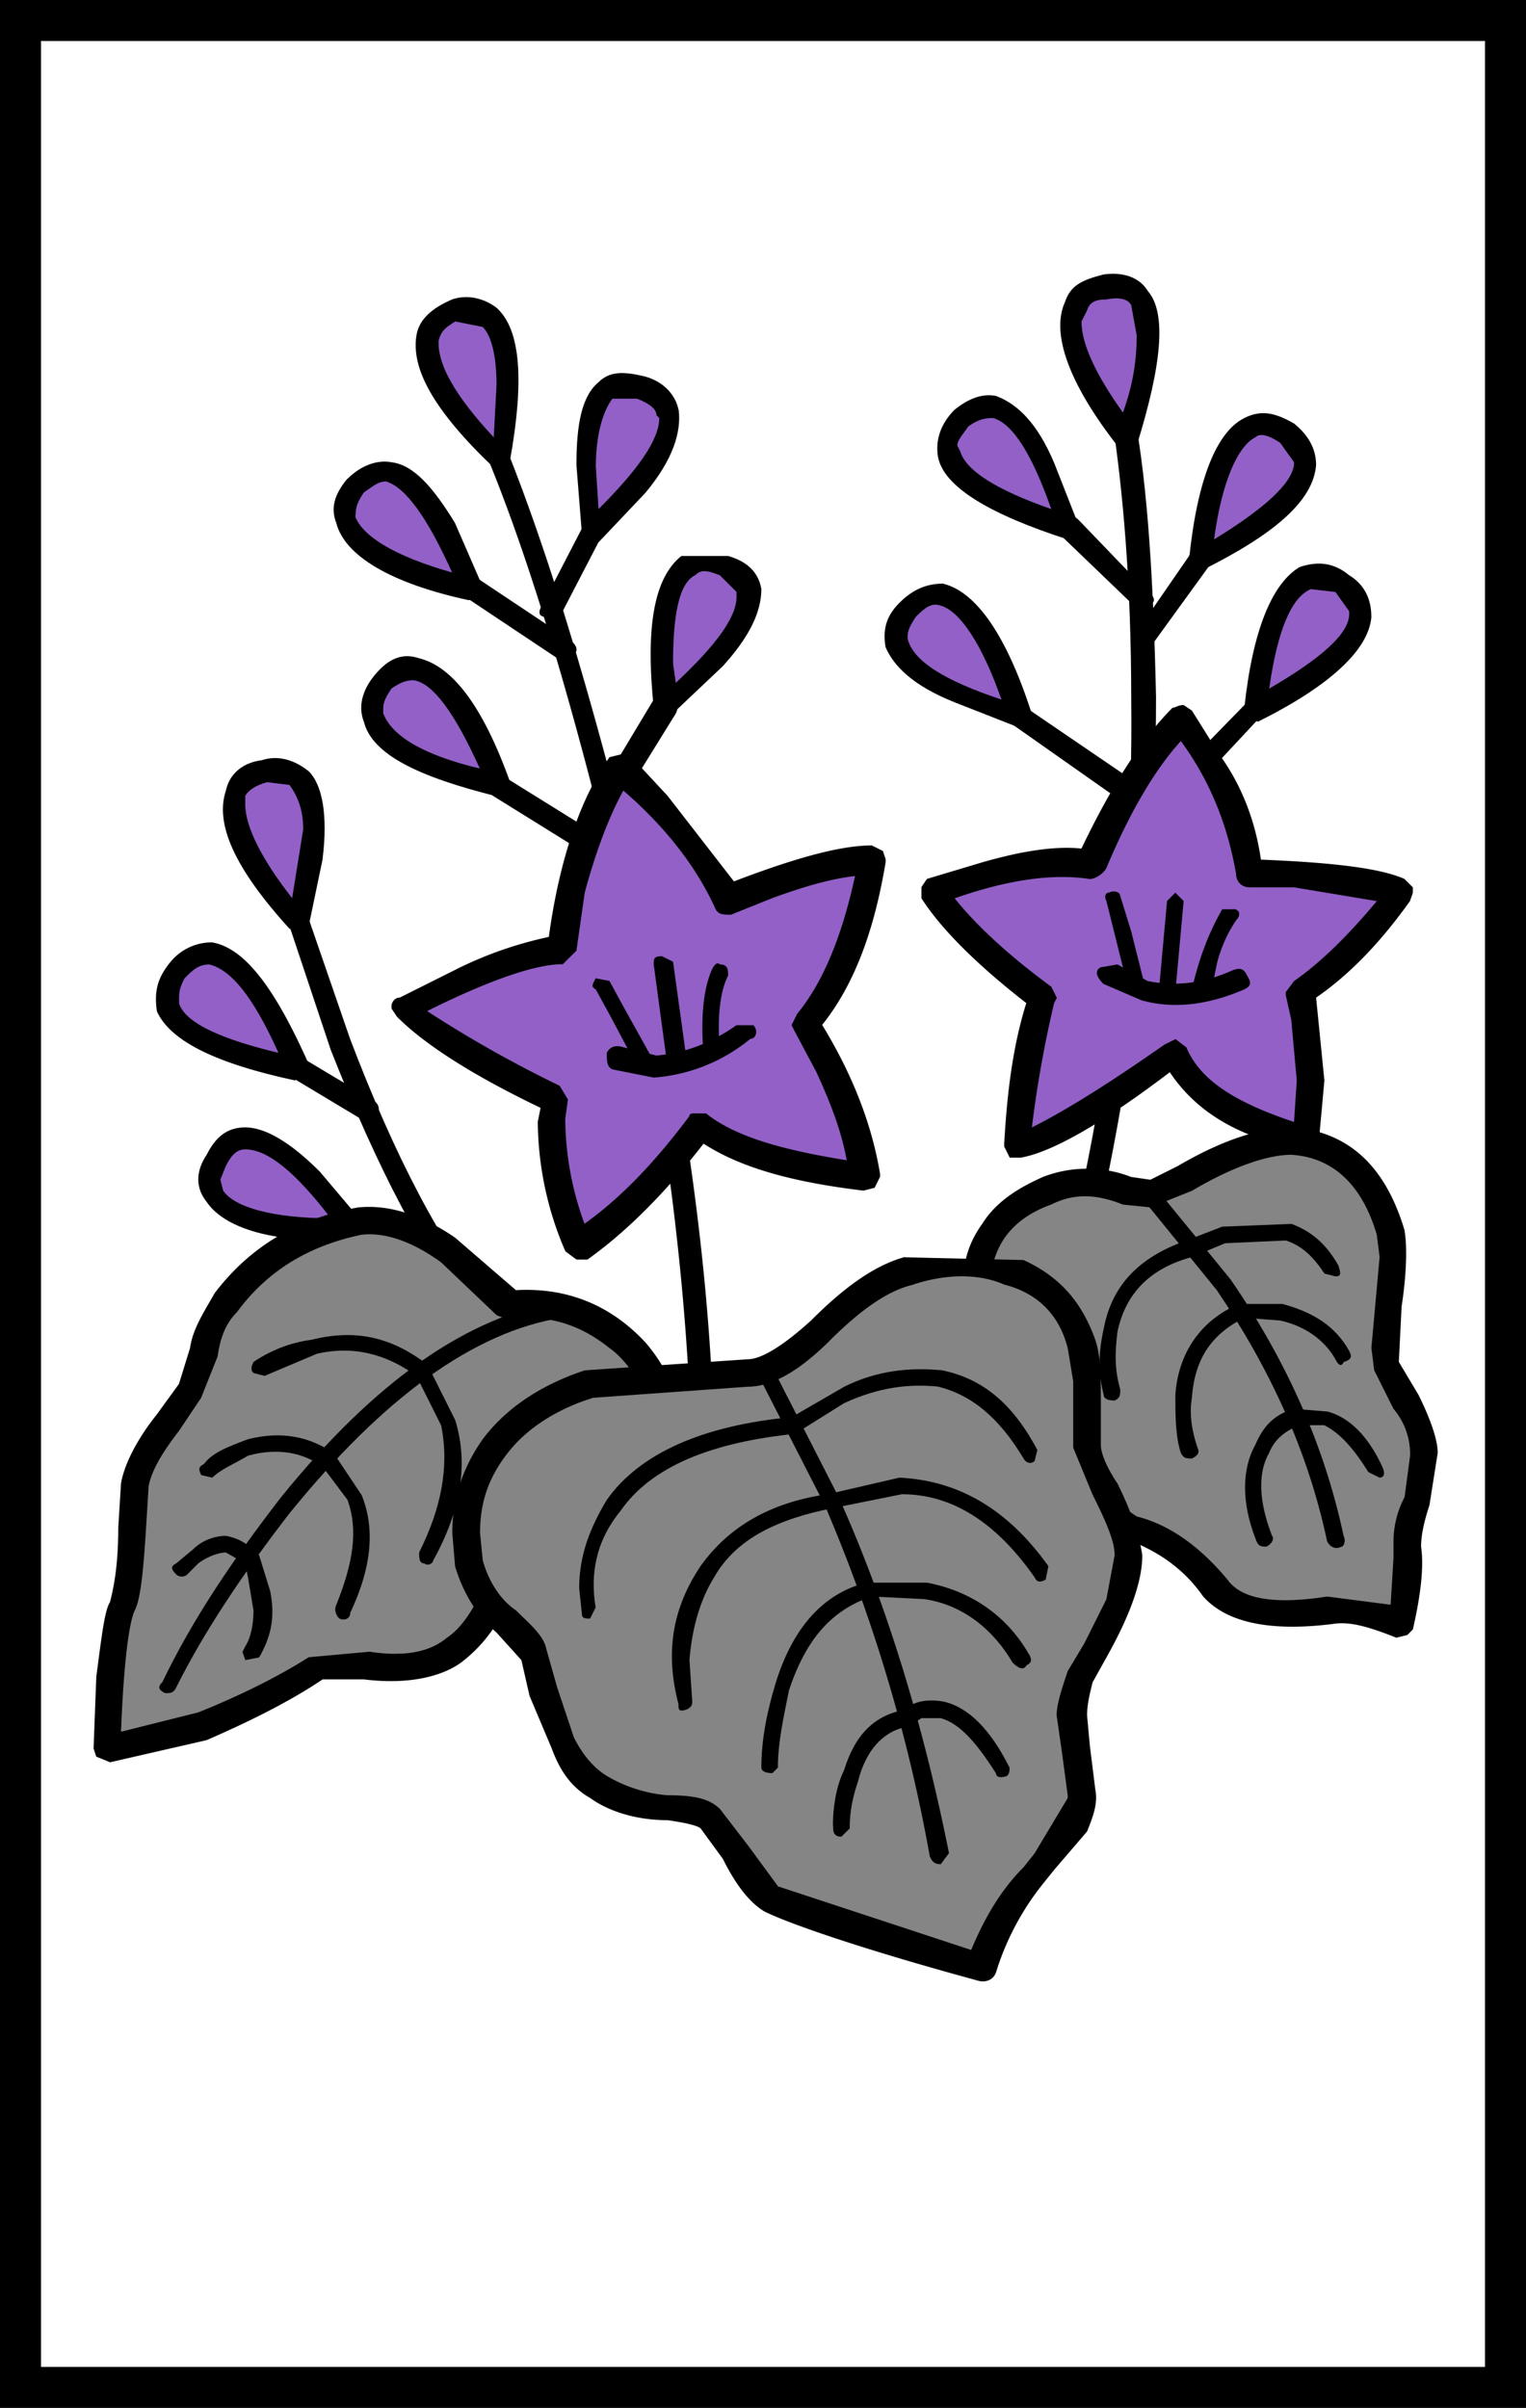 <svg xmlns="http://www.w3.org/2000/svg" width="372" height="587" viewBox="0 0 372 587"><path fill="#fff" d="M0 0h372v587H0z"/><path fill="none" stroke="#000" stroke-width="3" stroke-miterlimit="100" d="M370.6 585.26H3.9V2.74h366.7v582.52z"/><path d="M71.9 214.26c0-2.03-1.35-2.7-3.37-2.03-1.35.68-2.02 2.03-1.35 3.37l13.46 40.37c11.44 28.93 22.87 51.14 35.66 66.6l4.03.68c.68-1.34.68-2.7 0-4.03-12.78-15.48-24.22-37.68-34.98-65.94L71.9 214.26z"/><path fill="#9260C7" d="M72.56 224.35c2.02-6.73 2.7-13.45 3.37-20.18.67-12.8-3.37-18.17-12.1-16.15-8.1 2.02-9.43 8.75-3.38 20.18a72.44 72.44 0 0 0 12.1 16.15z"/><path d="M78.62 209.55c1.34-10.77 0-18.17-3.36-21.53-3.37-2.7-7.4-4.04-11.44-2.7-5.38.68-8.07 4.04-8.75 7.4-2.7 8.08 2.02 18.85 15.47 33.65l2.7 1.34 2.02-2 3.36-16.13zm-4.7-7.4l-2.7 16.8c-7.4-9.4-11.44-17.48-11.44-22.86v-2.05c.67-1.34 2.7-2.7 5.38-3.36l5.4.67c2 2.7 3.35 6.06 3.35 10.76z"/><path fill="#9260C7" d="M53.05 254.63c6.06 2.7 12.1 4.7 19.52 5.38-2.7-6.7-5.4-12.1-9.43-17.5-8.07-10.73-14.12-12.75-19.5-6.02-5.4 6.73-2.02 13.46 9.4 18.17z"/><path d="M51.7 229.73a13 13 0 0 0-10.08 4.7c-3.37 4.05-4.04 7.4-3.37 12.12 3.37 7.4 14.8 12.78 33.64 16.82l2.66-1.34.68-2.7c-8.08-18.16-15.48-28.25-23.55-29.6zm-6.7 8.75c2.02-2.02 3.36-3.36 6.05-3.36 5.38 1.34 10.77 8.07 16.82 21.53-14.13-3.37-22.87-7.4-24.22-12.1v-1.36c0-2.05.68-3.4 1.35-4.74z"/><path d="M73.9 258c-2-1.35-3.35-.68-3.35.66-1.35 2.03-.68 3.37.67 4.04l16.82 10.1c2.02.67 2.7.67 4.04-1.35.67-1.35 0-2.7-1.35-3.36L73.9 258z"/><path fill="#9260C7" d="M65.84 298.36l20.18 2.02-12.78-15.48c-9.42-9.42-16.15-10.1-20.2-2.02-4.7 7.4 0 12.8 12.8 15.48z"/><path d="M50.36 281.54c-2.7 4.03-2.7 8.07 0 11.43 2.7 4.04 8.75 7.4 18.84 8.76l16.82 1.34 2.7-2.02v-2.7L77.94 285.6c-7.4-7.4-13.46-10.77-18.17-10.77-4.7 0-7.4 2.7-9.42 6.74zm4.7 2.7c1.35-2.7 2.7-4.05 4.72-4.05 5.38 0 12.1 5.35 20.86 16.8-14.13 0-23.55-2.7-26.24-6.74l-.68-2.68 1.35-3.38z"/><path d="M87.37 297.7c-2.02-.7-3.37 0-4.04 2 0 1.35 0 2.7 2.02 3.36l18.84 5.4c1.3 1.33 2.66 0 3.33-1.35l-2.02-3.34-18.15-6.05zm34.98-191.1c0-1.34-1.34-2-3.36-1.34-1.38.68-2.05 1.35-1.38 3.37 9.42 22.2 18.17 50.46 26.92 84.1 16.82 65.26 24.9 125.8 24.22 181.66 0 1.3.67 2.65 2.7 2.65a2.9 2.9 0 0 0 2.68-2.68c1.35-55.86-7.4-116.4-24.9-183.7-8.74-32.96-17.5-61.2-26.9-84.1z"/><path fill="#9260C7" d="M102.17 184.65l19.5 6.73-9.4-18.83c-6.74-10.1-13.46-12.1-18.85-6.06-6.05 6.02-2.7 12.75 8.75 18.13z"/><path d="M123.7 192.73l.67-2.02c-6.73-18.8-14.13-28.23-22.2-30.24-4.04-1.35-7.4 0-10.77 4.03-3.36 4.02-4.04 8.06-2.7 11.43 2.03 8.08 13.47 13.46 32.3 18.18l2.7-1.34zM93.42 173.9v-1.36c0-1.34.67-2.68 2.02-4.7 2.02-1.35 3.37-2.02 5.38-2.02 4.7.67 10.1 8.07 16.15 21.53-14.13-3.37-21.53-8.08-23.55-13.46z"/><path d="M123.03 189.36c-2.03-1.34-2.7-1.34-4.04.68-.7.67-.7 2.7 1.3 4.04l30.3 18.83c1.35 1.38 2.7 1.38 3.36-.64 1.35-1.34.68-2.7-.67-4.04L123 189.4z"/><path fill="#9260C7" d="M162.05 172.54l14.13-14.8c8.74-10.1 8.74-16.82 0-20.18-7.4-3.37-12.12 1.34-14.13 14.8a100.9 100.9 0 0 0 0 20.18z"/><path d="M185.6 143.6c-.68-4.02-3.37-6.7-8.08-8.06H166.1c-6.74 5.38-8.76 17.5-6.74 37l2 2.02 2.7-.67 12.12-11.47c6.73-7.4 9.42-13.45 9.42-18.84zm-16.15-3.35c1.34-1.35 2.7-1.35 6.05 0l4.04 4.04v1.3c0 4.7-4.7 11.45-14.8 20.87l-.67-4.72c0-11.44 1.34-19.5 5.38-21.53z"/><path d="M163.4 169.86c-1.35-.68-2.7-.68-4.04.67l-14.13 23.54c0 1.34 0 2.7 1.35 3.37l4.03-.67 14.16-22.88c.67-1.38.67-3.4-1.34-4.06z"/><path fill="#9260C7" d="M95.44 136.9l18.84 6.7c-2.02-6.7-4.7-12.77-8.75-18.15C98.8 114 92.07 112 86.7 118.72c-6.06 6.73-2.7 12.1 8.74 18.17z"/><path d="M84.67 116.7c-3.36 4.04-4.03 7.4-2.7 10.76 2.03 8.08 13.47 14.8 32.3 18.85l2.7-.65.67-2.7-6.73-15.47c-5.35-8.74-10.06-14.12-15.44-14.8-3.36-.67-7.4.68-10.77 4.04zm2.02 8.75c0-2.02.65-3.37 2-5.38 2-1.35 3.36-2.7 5.4-2.7 4.7 1.35 10.1 8.75 16.12 22.2-14.13-4.03-21.53-8.74-23.55-13.45v-.67z"/><path d="M116.3 140.92c-2.02-.67-2.7-.67-4.04 1.35-.67 1.34-.67 2.68 1.34 3.36l22.2 14.8 4.04-.67c1.35-1.35.67-2.7-1.34-4.04l-22.2-14.8z"/><path fill="#9260C7" d="M144.56 130.16l13.45-14.8c7.4-11.44 6.76-18.17-1.3-20.87-8.1-2.7-12.8 2-14.14 15.45 0 6.06.67 13.46 2.02 20.2z"/><path d="M165.4 99.88c-.66-3.36-3.35-6.73-8.06-8.07-5.38-1.32-8.75-1.32-11.44 1.37-4.04 3.37-5.38 10.1-5.38 20.2l1.34 16.8 1.35 2.02h2.7l11.46-12.1c6.72-8.1 8.75-14.8 8.07-20.2zM145.24 114c0-8.74 2.02-14.12 4.04-16.8h6.05c3.36 1.33 4.7 2.68 4.7 4.02l.68.68c0 5.38-5.36 12.78-14.8 22.2l-.65-10.1z"/><path d="M145.23 127.46c-1.35-.67-2.7 0-3.37 1.35l-9.42 18.2c-1.34 2.03-1.34 3.37.68 3.37 1.34 1.34 2.7.67 4.03-1.34l9.42-18.17c1.35-.67.68-2.02-1.34-3.37z"/><path fill="#9260C7" d="M122.35 112l1.35-20.2c0-13.45-4.7-18.83-12.8-15.47-8.73 2.02-8.73 8.75-2 20.2L122.35 112z"/><path d="M120.33 114h2.02l2.02-2c3.36-18.85 2.7-31.63-3.36-37-2.66-2.03-6.7-3.38-10.74-2.03-4.7 2.02-8.07 4.7-8.74 8.74-1.34 8.1 4.04 18.2 18.84 32.3zm-9.42-35.65l6.76 1.35c2.02 2 3.37 6.73 3.37 14.12l-.67 12.8c-9.42-10.1-13.45-17.5-13.45-22.9v-.66c.68-2.7 2.03-3.36 4.04-4.7z"/><path fill="#9260C7" d="M112.94 238.48l-14.13 7.4c5.4 5.4 18.2 12.78 36.36 22.2-.68 13.46.67 25.57 6.05 35.66 10.77-6.73 20.2-16.82 29.6-28.93 8.08 6.1 21.54 10.1 40.37 12.14a149.68 149.68 0 0 0-8.74-26.23l-6.06-10.77c5.38-6.05 9.42-14.8 12.8-25.57l3.35-14.8c-6.04 0-13.44 2.02-23.53 5.38l-12.1 4.7c-2.7-6.72-8.1-14.12-15.5-22.2l-10.1-10.08c-5.4 6.06-8.74 15.47-12.1 27.58l-2.03 16.82c-6.05 0-13.45 2.7-24.22 6.73z"/><path d="M133.8 228.4a94.3 94.3 0 0 0-22.9 8.06l-13.44 6.73c-1.35 0-2.02 1.32-2.02 2v.66l1.34 2.02c6.73 6.72 18.17 14.12 35 22.2l-.68 3.36a80.5 80.5 0 0 0 6.73 31.62l2.7 2h2.68c9.45-6.72 18.87-16.14 28.3-28.25 9.4 6.07 22.2 9.43 39 11.45l2.7-.7 1.33-2.68v-.68c-2-12.1-6.72-24.23-14.12-36.34 8.08-10.1 12.8-23.56 15.48-39.7v-.68l-.67-2.02-2.7-1.35c-8.06 0-19.5 3.38-33.62 8.76L162.73 194l-8.75-9.42-2.7-.66-2.68.65c-6.75 9.43-12.13 24.23-14.8 43.75zm3.35 6.7l3.37-3.35 2.02-14.13c2.7-10.1 6.05-18.84 9.42-24.9 10.1 8.75 17.5 18.17 22.2 28.27.67 2 2.02 2 4.03 2l10.1-4.06c7.4-2.7 14.1-4.7 20.15-5.37-3.36 15.45-8.07 26.22-14.13 33.63l-1.34 2.7.66 1.34 5.38 10.1c3.37 7.4 6.06 14.12 7.4 21.52-16.8-2.7-27.58-6.05-34.3-11.43h-2.7c-.67 0-1.35 0-1.35.67-8.08 10.76-16.15 19.5-25.57 26.24a75.2 75.2 0 0 1-4.7-25.57l.66-4.72-2.03-3.36a291.6 291.6 0 0 1-32.3-18.2c16.15-8.06 26.92-11.43 32.97-11.43z"/><path d="M183.58 249.92h-4.04c-6.73 4.7-12.78 6.73-19.5 7.4l-8.08-2.02c-2.02-.67-3.37 0-4.04 1.35 0 2 0 3.36 1.35 4.04l10.1 2a41.8 41.8 0 0 0 23.54-9.44c1.37 0 2.04-2.02.7-3.36z"/><path d="M148.6 239.15l-3.37-.67c-.67 1.35-1.35 2.02 0 2.7l4.04 7.4 6.05 11.43c0 1.37 1.35 2.04 2.7 1.37 1.34 0 1.34-1.34 1.34-2.7l-6.73-12.1-4.04-7.4zm15.46-4.7l-2.7-1.35c-2 0-2 .67-2 2l3.36 24.9 2.7 1.36c2 0 2-1.35 2-2.7l-3.35-24.22zm11.44.65c-.67-.66-1.34 0-2 1.36-2.03 4.7-2.7 11.44-2.03 20.2 0 1.33.67 2 2.02 2 2 0 2-.67 2-2-.7-8.76 0-14.82 2-18.85 0-1.32 0-2.7-2-2.7zm100.93-134.55c0-1.34-1.35-2-3.37-2-1.35.66-2.7 1.33-2 3.35 2.68 17.5 4.7 40.37 4.7 67.96.67 55.16-7.4 110.33-22.88 163.48 0 1.36 0 3.37 2.02 3.37l3.36-2c15.48-53.8 23.55-108.3 23.55-164.82-.64-28.27-2-51.14-5.35-69.3z"/><path fill="#9260C7" d="M260.95 128.8l-8.07-18.83c-6.06-11.43-12.1-13.45-18.17-8.07-6.03 6.73-3.33 12.78 7.4 18.84l18.87 8.07z"/><path d="M256.9 112.67c-4.02-9.42-8.73-14.13-14.1-16.15-3.38-.67-6.74.67-10.1 3.36-3.37 3.37-4.72 7.4-4.05 11.44 1.35 7.4 12.8 14.13 31.63 20.18l2.7-.67v-2.7l-6.07-15.46zm-22.86-2.7l-.67-1.34c0-1.35 1.34-2.7 2.7-4.7 2-1.35 3.35-2.03 6.04-2.03 4.74 1.35 9.45 8.74 14.16 22.2-13.46-4.7-20.86-9.42-22.2-14.13z"/><path d="M279.8 147.65c2-.67 2-2.02 0-3.37l-16.83-17.5c-1.35-1.33-2.7-1.33-4.04 0-.67 2.03-.67 3.38 0 4.05l17.5 16.82c.67 1.35 2 1.35 3.36 0z"/><path fill="#9260C7" d="M292.57 136.9l16.82-11.45c10.06-8.75 11.4-14.8 4-20.2-6.72-4.7-12.77-1.33-16.8 11.45-2.7 6.06-3.36 12.8-4.04 20.2z"/><path d="M320.83 113.34c0-4.04-2.02-7.4-5.38-10.1-4.7-2.7-8.07-3.36-12.1-1.34-6.74 3.36-11.45 14.8-13.47 34.32l.68 2.68h2.7c17.48-8.74 26.9-16.82 27.57-25.56zm-8.75-5.4l3.37 4.73v.67c-.67 4.7-7.4 10.76-19.5 18.16 2-14.8 6.04-22.87 10.08-24.9 1.35-1.34 4.04 0 6.05 1.35z"/><path d="M294.6 138.23c1.34-1.34.66-2.7-.68-4.04-1.35-.7-3.36-.7-4.04 1.32l-13.45 19.5c-1.35 2.03-.68 2.7.67 4.05 1.34.67 2.7.67 3.36-1.36l14.13-19.5z"/><path fill="#9260C7" d="M306.03 173.22l16.82-10.77c10.1-8.74 11.44-15.47 4.04-20.18-6.76-5.38-12.8-1.35-16.85 11.44-2.7 5.4-3.37 12.14-4.04 19.54z"/><path d="M334.3 150.34c0-4.7-2.03-8.07-5.4-10.1-4.03-3.35-8.07-3.35-12.1-2-6.73 4.03-11.44 15.47-13.46 34.3l.67 2.7 2.7.67c17.5-8.72 26.94-17.5 27.6-25.54zm-14.82-6.73l6.06.7 3.36 4.7v.7c0 4.7-6.73 10.75-19.5 18.15 2-14.12 5.38-22.2 10.08-24.22z"/><path d="M307.38 171.2c-.68-.67-2.03-.67-3.37 0l-28.23 28.93c-1.34 1.34-1.34 2.7.68 4.04.67.67 2.7.67 3.36 0l27.6-29.6c2-.68 2-2.03 0-3.37z"/><path fill="#9260C7" d="M229.33 167.16l19.5 7.4a69.04 69.04 0 0 0-8.06-18.83c-6.73-11.44-12.8-13.46-18.84-6.73-6.06 6.05-3.37 12.1 7.4 18.16z"/><path d="M230 142.27c-4.03 0-7.4 1.34-10.76 4.7-3.37 3.37-4.04 6.74-3.37 10.77 2.02 4.7 6.73 9.42 16.82 13.46l15.45 6.06 2.02-1.35 1.33-2c-6.04-18.83-13.45-29.6-21.52-31.6zm-6.73 8.07c2.7-2.7 4.04-3.36 6.06-2.7 4.7 1.36 10.1 9.43 14.8 22.9-14.13-4.72-21.53-9.44-22.88-14.82v-.67c0-1.34.68-2.7 2.02-4.7z"/><path d="M280.46 196.1c1.35-.68.68-2.02-.67-3.37l-29.6-20.18h-4.07c-.67 2-.67 3.36.67 4.04l29.6 20.82c1.36.67 2.7.67 4.05-1.35z"/><path fill="#9260C7" d="M274.4 107.28c2.7-6.73 4.72-13.46 5.4-20.18 2-12.8-1.36-18.84-10.1-17.5-8.75 1.35-10.1 8.07-5.38 20.2 2 5.37 5.38 12.1 10.1 17.48z"/><path d="M277.1 108.63c6.05-19.5 7.4-32.3 2.7-37.7-2.03-3.35-6.06-4.7-10.78-4.02-5.38 1.38-8.07 2.7-9.42 6.76-3.36 7.4.68 19.5 12.8 35l2.68 1.33 2.02-1.35zm-1.35-34.32l1.35 7.44c0 5.38-.67 11.43-3.36 18.83-6.73-9.42-10.1-16.82-10.1-22.2l1.35-2.7c.64-2 2-2.68 4.7-2.68 3.34-.68 5.36 0 6.03 1.33z"/><path fill="#9260C7" d="M318.14 212.9H304.7a75.6 75.6 0 0 0-9.44-26.9l-7.4-10.77c-8.07 7.4-14.8 19.52-21.53 35.67l-25.56 2-12.8 4.72c4.05 7.4 12.8 15.48 26.26 25.57a157.8 157.8 0 0 0-6.06 36.3c8.07-2 20.85-9.4 37.68-22.88 3.36 6.73 9.4 12.1 19.5 16.82l12.8 3.37c1.34-6.72 1.34-14.8.66-23.54l-2-11.44c9.4-6.06 16.84-14.12 24.24-24.22-4.7-2.7-12.8-3.35-22.88-4.7z"/><path d="M344.38 216.28l-2.02-2.02c-6.06-2.7-18.16-4.03-34.98-4.7-1.35-9.43-4.72-18.18-10.1-25.58l-6.73-10.76-2.02-1.35c-1.34 0-2 .67-2.7.67-7.4 7.4-14.8 18.84-22.2 34.32-6.72-.68-14.8.67-24.2 3.36l-13.47 4.04-1.34 2v2.7c4.7 7.4 13.45 16.15 25.56 25.57-3.36 10.77-4.7 22.2-5.38 34.3v.68l1.35 2.7h2.7c7.4-1.3 19.5-8.04 36.32-20.83 6.73 10.1 17.5 16.15 32.3 18.84h2.7l1.33-2.02 1.35-14.8-2.02-20.2c8.75-6.04 16.15-14.12 22.88-23.53l.7-2.02v-1.34zm-43.06-3.37c0 2.05 1.35 3.4 3.36 3.4h10.77l20.18 3.36c-6.73 8.08-13.45 14.8-20.18 19.5l-2.02 2.7v.67l1.35 6.07 1.34 14.8-.67 10.1c-14.13-4.7-22.88-10.1-26.24-18.18l-2.66-2.02-2.7 1.35c-13.45 9.42-24.2 16.15-32.3 20.18a277.53 277.53 0 0 1 5.4-30.26l.67-1.35-1.35-2.7c-10.1-7.4-18.17-14.8-23.55-21.54 13.44-4.7 24.2-6.05 32.95-4.7 1.35 0 3.37-1.35 4.04-2.7 5.36-12.78 11.42-23.54 18.15-30.94 7.4 10.1 11.43 20.85 13.45 32.3z"/><path d="M304 237.8c-.66-1.34-1.33-2.02-3.35-1.34-7.4 3.36-14.13 4.04-20.86 2.7l-7.4-4.05-4.07.7c-1.34.68-1.34 2.03.68 4.05l9.4 4.04c7.43 2 15.5 1.33 24.9-2.7 1.37-.68 2.04-1.35.7-3.37z"/><path d="M275.75 227.04l-2.7-8.75c0-.7-1.34-1.37-2.68-.7-.67 0-1.34.67-.67 2.02l2.02 8.08 3.36 13.46c0 1.34.67 2.02 1.35 1.34l2.7-2-3.38-13.46zm10.77-9.42l-2.02 2.02-2.02 22.2c0 1.35.67 2.7 2.02 2.7l2.02-2.7 2.02-22.2-2.02-2.02zm14.13 4.04h-2.7c-2.7 4.7-5.38 10.76-7.4 19.5 0 2.03 0 2.03 2.03 2.03l2.68-1.38 1.35-6.73a33.06 33.06 0 0 1 4.74-10.76c1.35-1.35.67-2.7-.67-2.7z"/><path fill="#858585" d="M87.37 297.7c-13.46 2.68-24.23 9.4-32.3 19.5-2.7 3.36-4.7 7.4-5.38 11.44l-3.4 10.1-8.07 11.42a24.98 24.98 0 0 0-5.38 11.45l-1.34 16.17c0 6.73-.67 11.44-1.34 13.46-2.02 4.05-3.37 16.15-4.04 35l23.55-5.4c10.75-4.03 18.83-8.73 26.9-13.45l15.5-1.37c8.07 1.36 14.13-.65 18.84-4 4.7-3.38 8.08-9.44 11.44-17.5l3.37-10.78 36.34-30.26c-.68-5.37-3.37-9.4-7.4-13.45-8.07-9.42-18.17-12.8-30.28-12.1l-12.1-10.77c-9.43-7.4-17.5-10.1-24.9-9.4z"/><path d="M87.37 294.33c-14.8 2.68-26.24 9.4-35 20.85-2.68 4.7-5.37 8.74-6.05 13.46l-2.7 8.74-5.37 7.4c-5.38 6.74-8.07 12.8-8.75 16.83l-.67 10.8c0 10.1-1.34 15.46-2.02 18.15-1.3 2.02-2 8.08-3.33 18.17l-.67 17.5.66 2 3.36 1.37 23.56-5.4c10.77-4.7 20.2-9.4 28.26-14.8h10.1c10.76 1.34 18.83-.67 23.54-4.03 8.07-6.06 13.46-15.48 16.15-30.28l36.34-29.6.67-2.03v-1.35a40.43 40.43 0 0 0-8.06-14.8c-8.75-9.43-19.5-13.47-31.62-12.8l-14.8-12.77c-8.75-6.06-16.83-8.08-23.55-7.4zM121 320.56c1.35.68 2.03.68 3.37.68 10.1-.68 17.5 2 24.22 7.4 4.7 3.36 7.4 8.74 10.06 13.45L123.03 371l-.68 2.02L119 383.8c-2.7 7.4-6.07 12.8-10.1 15.48-4.04 3.37-10.1 4.7-18.84 3.37L75.26 404c-7.4 4.7-16.82 9.4-26.92 13.44l-18.84 4.72c.68-17.5 2.02-26.9 3.37-29.6 1.34-2.7 2.02-8.76 2.7-19.52l.66-10.76c.67-3.37 2.7-7.4 7.4-13.46l5.4-8.07 4.02-10.1c.67-4.7 2.02-8.07 4.7-10.76 7.4-10.1 17.5-16.18 30.3-18.87 5.37-.67 12.1 1.34 19.5 6.73l13.45 12.8z"/><path d="M138.5 319.22l-1.35-2.02c-22.87 3.36-45.75 19.5-68.62 47.77-11.44 14.8-21.53 29.6-28.94 45.08-1.37 1.34-.7 2.02.65 2.7 1.34 0 2.02 0 2.7-1.36 6.72-13.48 16.14-27.6 27.57-42.4 22.88-28.27 45.08-44.4 66.6-47.78l1.36-2.02z"/><path d="M104.2 332.67c-8.76-6.73-17.5-8.74-28.27-6.06-5.38.7-10.1 2.7-14.13 5.4-.67 1.36-.67 2.04 0 2.7l2.7.7 12.77-5.4c8.75-2 16.82 0 24.23 5.4l6.05 12.1c2.02 10.1 0 20.2-5.38 30.95 0 1.34 0 2.68 1.34 2.68.7.7 2.05 0 2.05-.66 6.73-12.1 8.75-23.55 5.4-34.3l-6.74-13.47z"/><path d="M88.04 364.3l-6.73-10.1c-6.02-4.04-12.75-5.38-20.83-3.36-5.38 2.02-8.74 3.36-10.76 6.05-1.35.65-1.35 1.33-.67 2.7l2.7.63c2-2 5.37-3.36 8.73-5.37 7.4-2.02 13.46-.68 18.17 2.7l6.05 8.06c2.7 7.4 1.35 15.48-2.7 25.57-.66 1.34 0 2.7.7 3.36 1.33.68 2.68 0 2.68-1.35 5.38-11.42 6.05-20.84 2.7-28.92zm-24.9 14.8c-2.7-2.7-4.7-4.04-8.07-4.7-2.02 0-5.38.67-8.07 3.35l-4.04 3.36c-1.35.7-1.35 1.38 0 2.7.67.7 2.02.7 2.7 0l2.68-2.7c2.7-2 5.38-2.65 6.73-2.65l4.7 2.68.68 3.38 1.35 8.08c0 3.37-.67 6.73-2.02 8.75l-.67 1.35.7 2 3.36-.66c2.7-4.7 4.04-9.42 2.7-16.15l-2.7-8.74z"/><path fill="#858585" d="M339 317.2c.67-8.08.67-13.46 0-16.82-4.04-13.46-12.1-21.53-23.55-22.2-6.06 0-12.78 2-21.53 6.05-8.07 4.04-12.1 6.73-13.46 6.73l-10.1-2.02-14.8 1.35c-6.05 2-10.08 5.35-13.45 10.06a22.75 22.75 0 0 0-4 13.46 13.4 13.4 0 0 0 4.7 12.1l6.73 8.08 1.36 9.43 2 8.75c2.7 4.02 6.06 8.73 10.77 12.77l12.8 7.4c7.4 2.7 14.12 8.07 20.17 14.8 4.05 5.4 13.47 7.4 27.6 5.4 4.04-.7 9.42.66 16.82 3.35 2.02-8.08 2.7-14.13 2.02-18.85 0-2.68.67-6.05 2.02-10.76l2-11.44c0-3.36-.67-6.73-3.36-10.77l-5.37-10.77c-.68-2.7-.68-7.4.67-16.14z"/><path d="M280.46 287.6l-4.7-.68a29.74 29.74 0 0 0-21.53 0c-6.06 2.7-11.44 6.05-14.8 11.44-3.37 4.7-4.72 9.42-4.72 15.47-.64 4.04.7 7.4 2.05 10.1l5.38 6.72 4.05 4.72.67 6.72 3.37 12.1c2.7 4.02 6.05 8.06 11.43 13.44l14.13 8.07c6.73 2.7 12.8 6.74 17.5 13.47 5.38 6.05 15.47 8.74 31.62 6.72 4.04-.68 8.75.66 15.48 3.35l2.7-.67 1.33-1.35c2-8.74 2.7-15.47 2-20.2 0-2.67.7-6.04 2.04-10.08l2.02-12.78c0-2.7-1.35-7.4-4.7-14.14L341 332l.67-13.45c1.34-8.76 1.34-15.48.66-18.85-4.7-15.47-13.45-23.55-26.9-24.9-7.4 0-16.83 2.7-28.27 9.43l-6.74 3.37zm55.17 13.45l.68 5.38-2 22.2.68 5.4 4.7 9.4a17.02 17.02 0 0 1 4.05 11.45l-1.34 10.1a23.07 23.07 0 0 0-2.7 10.76v4.03l-.7 11.43-15.48-2c-12.78 2-20.85.66-24.22-4.04-6.73-8.1-14.13-13.46-22.2-15.48l-10.77-7.4c-4.7-4.04-8.07-8.08-10.1-11.44-.66-2.7-2-6.05-2.68-9.42l-.67-8.08-6.73-8.07-3.37-4.7c-1.34-2.03-2-4.05-1.34-6.74 0-10.1 5.38-16.82 14.8-20.18 5.38-2.7 10.77-2.7 17.5 0l6.72.68 10.1-4.04c11.43-6.76 19.5-8.78 24.22-8.78 10.76.67 17.5 8.07 20.85 19.5z"/><path d="M281.8 289.6c-1.34-1.33-2-1.33-2.68 0-.68.68-.68 2.03 0 3.37l17.5 21.54c12.77 18.86 22.2 39.05 26.9 61.25.68 1.34 2.02 2.02 3.37 1.34.64 0 1.3-1.35.64-2.7-4.7-22.2-14.13-43.06-27.6-62.57l-18.15-22.2z"/><path d="M314.78 298.36l-16.82.67-8.75 3.37c-11.4 4.03-18.13 10.76-20.16 21.53-1.34 6.05-1.34 10.76 0 16.14 0 .68.68 1.35 2.7 1.35 1.34-.67 1.34-1.35 1.34-2.7-1.35-4.7-1.35-8.74-.67-14.12 2-9.42 8.07-15.48 18.17-18.17l8.07-3.36 14.8-.67c4.04 1.34 6.73 4.03 9.42 8.07l2.7.68c1.34 0 1.34-.68.66-2.7-2.67-4.7-6.03-8.07-11.4-10.1z"/><path d="M312.76 317.88H302c-9.43 4.03-14.8 12.1-15.48 22.2 0 4.7 0 10.08 1.34 14.12.68 1.35 1.35 1.35 2.7 1.35 1.34-.67 2-1.35 1.34-2.7-1.35-4.03-2.02-8.06-1.35-12.1.68-9.42 4.7-15.48 12.8-19.5l8.73.66c6.06 1.37 10.77 4.7 13.46 9.45.67 1.34 1.35 2 2.02.67 2.02-.66 2.02-1.33 1.34-2.7-3.36-6.04-8.74-9.4-16.14-11.42zm10.76 26.22l-8.07-.67c-4.7 1.36-7.4 4.04-9.42 8.76-3.36 6.02-3.36 14.1 0 22.84.67 2 1.35 2 2.7 2 1.34-.65 2-2 1.34-2.67-3.37-8.76-3.37-15.5-.68-20.2 1.32-3.36 4-5.38 7.4-6.73h6.03c4.04 2.02 7.4 6.05 10.76 11.44l2.7 1.34c1.34 0 1.34-1.34.67-2.68-3.37-7.4-8.08-12.1-13.46-13.46z"/><path fill="#858585" d="M247.5 310.47c-7.4-3.36-16.15-3.36-26.25-.68-6.05 1.33-13.45 6.7-21.52 14.1-7.4 6.74-13.46 10.78-17.5 10.78l-38.35 2.67c-12.1 3.37-20.85 10.1-26.24 19.5a33.4 33.4 0 0 0-3.36 24.24c1.35 6.05 4.04 10.1 8.07 13.45l8.08 8.75 4.03 16.83a35.06 35.06 0 0 0 10.77 15.48c4.04 2.7 10.1 4.05 16.82 4.7 6.05.7 9.42 1.37 10.76 2.7l7.44 10.78c2.7 4.7 5.38 8.07 8.07 9.42 4.7 2.7 21.53 8.74 51.13 16.14a67.8 67.8 0 0 1 12.1-22.88l8.76-10.1c2.7-3.35 4.03-6.72 3.35-9.4l-2.02-15.5c-.67-4.03 0-8.73 2.02-13.44l8.08-14.13c2.02-5.4 3.36-9.44 3.36-14.8a37.27 37.27 0 0 0-5.4-14.15l-4.7-12.8v-11.42c0-5.38 0-9.42-1.35-13.46-2.7-8.08-8.07-14.14-16.14-16.83z"/><path d="M220.58 306.43c-7.4 2.02-14.8 7.4-22.87 15.48-6.7 6.1-12.1 9.45-15.45 9.45l-39.7 2.7c-10.08 3.35-18.83 8.73-24.9 16.8-4.7 6.74-7.4 14.14-7.4 22.88l.68 8.1c2.04 6.72 5.4 12.1 10.1 16.14l6.06 6.72 2 8.74 5.4 12.8c2 5.38 4.7 9.42 9.4 12.1 4.7 3.37 11.45 5.38 18.85 5.38 4.7.68 7.4 1.36 8.07 2.04l5.4 7.4c3.35 6.73 6.72 10.77 10.1 12.8 5.36 2.68 22.2 8.73 51.8 16.8 2 .68 4.02 0 4.7-2a65.43 65.43 0 0 1 11.43-21.54l2.7-3.36 8.07-9.42c1.33-3.37 2.68-6.73 2-10.1l-1.34-10.76-.68-7.4c0-2.7.68-5.38 1.35-8.07l3.37-6.06c6.05-10.78 8.74-18.85 8.74-24.9-.67-4.7-2.7-10.77-6.05-17.5-2.7-4.03-4.05-7.4-4.05-9.42v-8.74c0-8.06 0-12.78-1.34-16.82-3.35-9.4-8.73-15.45-17.5-19.5l-28.9-.67zm2.02 6.73c8.08-2.7 16.15-2.7 22.2 0 8.08 2.02 13.46 7.4 15.48 15.48l1.34 8.07v16.18l4.7 11.43c3.38 6.73 5.4 11.44 5.4 14.8l-2.02 10.77-5.38 10.76-4.04 6.73c-1.35 4.04-2.7 8.08-2.7 10.77l1.35 9.42 1.35 10.1v.66l-8.07 13.47-2.66 3.36c-5.4 5.4-9.42 12.1-12.8 20.2l-47.08-15.5-7.4-10.08-6.73-8.75c-2.68-2.7-6.72-3.38-12.78-3.38a34.75 34.75 0 0 1-14.8-4.7c-3.36-2.03-6.06-5.4-8.07-9.43l-4.04-12.1-2.68-9.44c-.67-3.37-4.04-6.06-7.4-9.42-4.04-2.7-6.73-7.4-8.08-12.12l-.67-6.73c0-7.4 2.03-13.46 6.74-19.5 4.7-6.06 12.1-10.78 20.85-13.46l37.67-2.7c6.06 0 12.8-4.03 20.2-11.44 7.4-7.37 14.12-12.1 20.17-13.43z"/><path d="M188.3 333.34c-1.36-2-2.7-2-3.38-1.34-.67 1.34-1.34 2.02 0 3.37l16.15 31.6a393.2 393.2 0 0 1 25.57 85.47c.67 2 2.02 2 2.7 2l2-2.68c-6.05-30.28-14.8-59.88-26.9-86.8l-16.15-31.62z"/><path d="M229.33 334.02c-7.4-.68-15.47 0-23.55 4.04l-12.78 7.4c-21.53 2.02-37 8.74-45.08 20.18-4.04 6.73-6.73 13.46-6.73 21.53l.64 6.05c0 1.35.68 1.35 2.02 1.35l1.35-2.7c-1.34-8.07 0-16.14 6.06-23.53 7.4-10.77 22.2-16.82 43.06-18.85l.68-.7 10.77-6.73c8.75-4.04 16.15-4.72 22.88-4.04 8.07 2 14.8 7.4 20.85 17.5.7 1.33 2.03 1.33 2.7.66l.68-2.7c-6.06-11.44-13.46-17.5-23.55-19.5z"/><path d="M254.9 385.15l.67-3.36c-10.1-14.16-22.2-20.9-36.33-21.57l-17.5 4.04c-14.13 2-24.22 8.07-30.95 17.5-6.75 10.08-8.77 20.85-5.4 33.63 0 1.35 0 2 2 1.35 1.36-.67 1.36-1.34 1.36-2l-.68-10.1c.67-8.08 2.7-14.8 6.05-20.2 5.38-9.4 15.48-14.13 28.93-16.8l16.8-3.38c12.12 0 22.88 6.72 32.3 20.18.68 1.35 1.35 1.35 2.7.67z"/><path d="M250.86 403.32c-5.38-9.42-14.13-15.48-24.9-17.5h-14.8c-10.76 2.7-18.16 11.44-22.2 24.9-2.02 6.72-3.36 13.45-3.36 20.18 0 .68.67 1.35 2.7 1.35l1.33-1.35c0-6.05 1.35-12.1 2.7-18.83 4.03-12.12 10.1-19.5 20.18-22.88l12.8.64c9.4 1.35 16.8 7.4 21.54 15.48 1.35 1.34 2.7 2 3.37.67 1.34-.67 1.34-1.35.67-2.7z"/><path d="M203.1 445.03v.68c0 1.37.66 2.04 2 2.04l2.03-2c0-4.05.67-7.42 2.02-11.46 2-8.06 6.72-12.78 12.78-13.45l.67-.66 2.02-1.34h4.7c4.72 1.34 8.75 6.05 13.47 13.45 0 .67.64 1.34 2.66.67.67-.67.67-1.34.67-2.02-4.7-9.42-10.1-14.8-16.15-16.14-4.04-.7-7.4 0-9.4 2-7.43 1.35-12.14 6.06-14.83 14.8-2.02 4.05-2.7 9.4-2.7 13.46z"/><path stroke-miterlimit="100" d="M367 582H5V5h362v577z" fill="none" stroke="#000" stroke-width="10"/></svg>